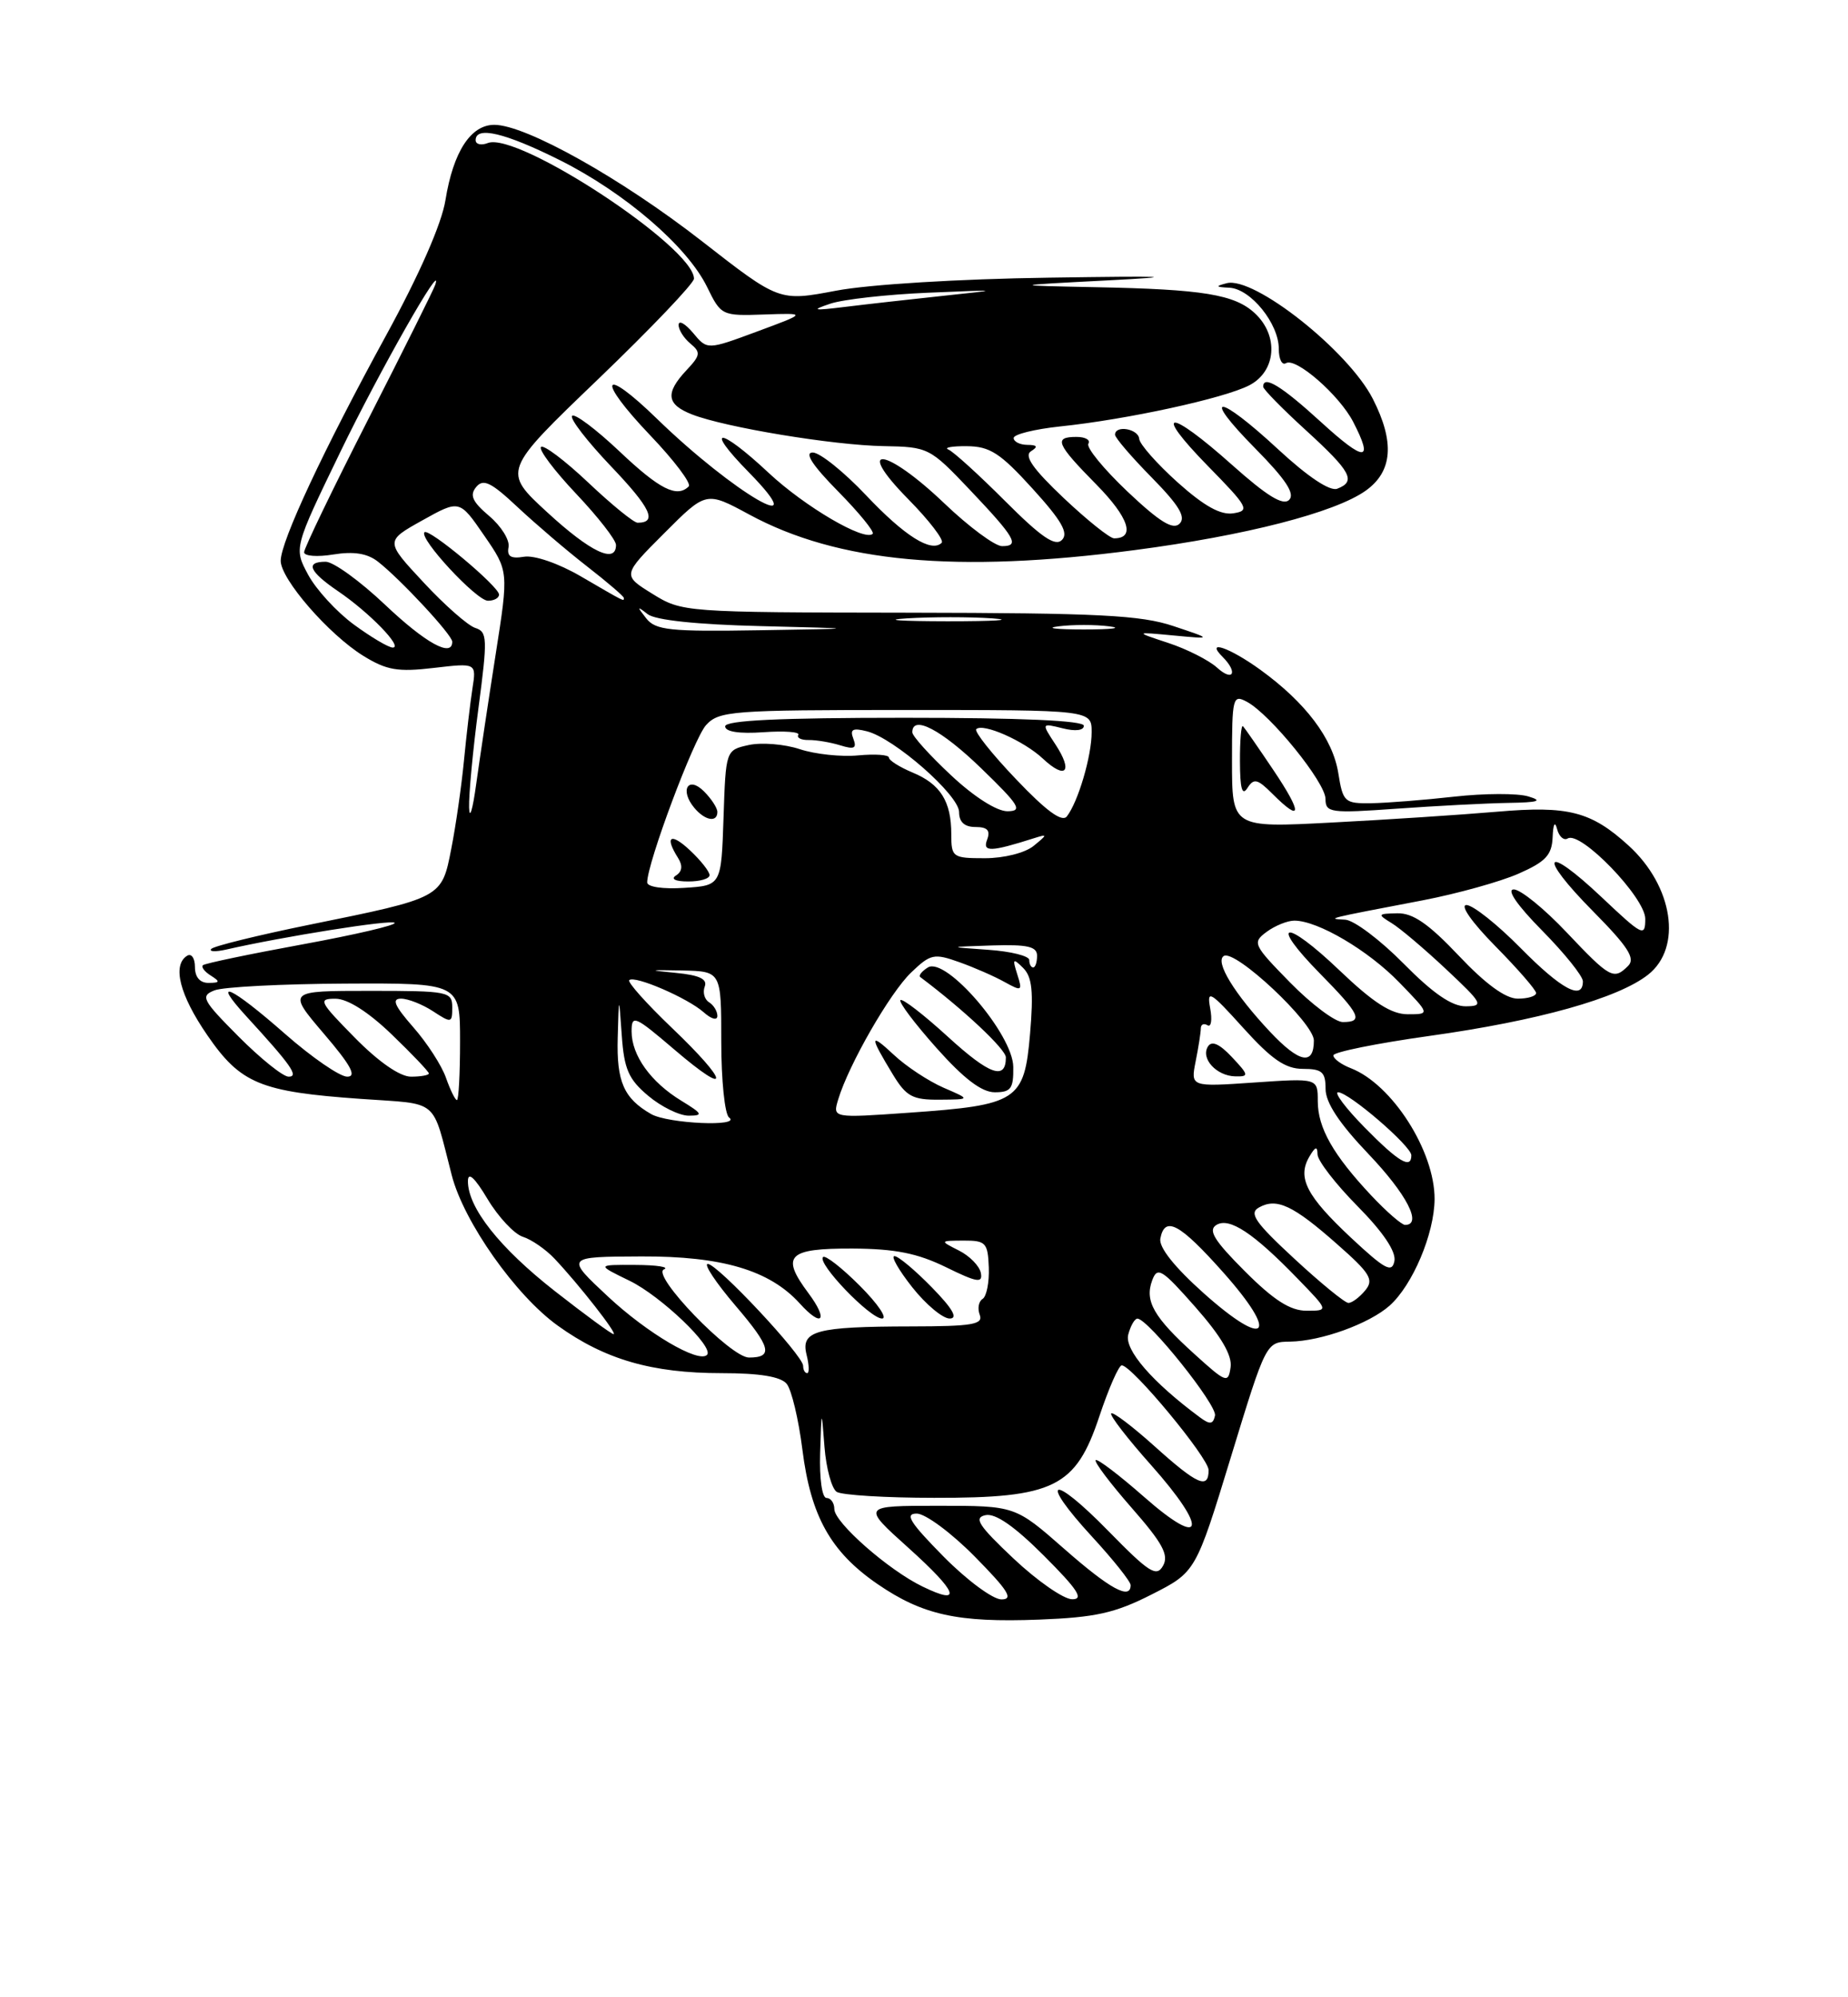 <?xml version="1.0" encoding="UTF-8" standalone="no"?>
<!DOCTYPE svg PUBLIC "-//W3C//DTD SVG 1.1//EN" "http://www.w3.org/Graphics/SVG/1.1/DTD/svg11.dtd" >
<svg xmlns="http://www.w3.org/2000/svg" xmlns:xlink="http://www.w3.org/1999/xlink" version="1.1" viewBox="0 0 237 256">
 <g >
 <path fill="currentColor"
d=" M 147.67 204.38 C 153.35 201.50 153.35 201.50 157.86 186.75 C 162.37 172.00 162.37 172.00 165.44 171.96 C 169.43 171.90 175.59 169.67 178.21 167.35 C 181.17 164.71 183.95 158.13 183.98 153.70 C 184.01 147.55 178.54 138.98 173.25 136.92 C 172.01 136.44 171.00 135.70 171.00 135.27 C 171.00 134.85 176.53 133.73 183.30 132.78 C 197.27 130.83 207.51 127.96 211.36 124.93 C 215.78 121.46 214.58 113.58 208.85 108.37 C 204.05 104.00 201.11 103.25 192.00 104.04 C 187.32 104.44 177.76 105.07 170.75 105.43 C 158.00 106.10 158.00 106.10 158.00 97.51 C 158.00 89.37 158.10 88.98 159.91 89.95 C 162.91 91.56 169.99 100.29 169.99 102.40 C 170.00 104.17 170.60 104.26 179.15 103.65 C 184.19 103.29 190.60 102.96 193.40 102.91 C 197.31 102.85 197.92 102.65 196.00 102.08 C 194.62 101.66 190.35 101.68 186.50 102.11 C 182.65 102.54 177.87 102.92 175.88 102.95 C 172.43 103.00 172.23 102.82 171.63 99.08 C 170.92 94.66 167.45 90.06 161.64 85.85 C 157.67 82.98 154.50 81.90 156.80 84.20 C 158.80 86.20 158.14 87.44 156.08 85.57 C 155.03 84.62 152.21 83.19 149.83 82.41 C 145.50 80.98 145.50 80.98 150.50 81.45 C 155.50 81.92 155.50 81.92 150.50 80.25 C 146.30 78.84 140.87 78.57 116.50 78.53 C 87.71 78.49 87.47 78.47 83.65 76.10 C 79.81 73.72 79.81 73.72 85.19 68.34 C 90.56 62.96 90.56 62.96 96.09 65.95 C 107.45 72.10 122.63 73.51 145.50 70.51 C 159.73 68.65 171.20 65.70 175.15 62.89 C 178.60 60.43 178.89 56.67 176.06 51.12 C 172.92 44.96 160.82 35.39 157.32 36.30 C 155.82 36.69 155.88 36.79 157.68 36.88 C 160.40 37.03 164.00 41.48 164.00 44.69 C 164.00 46.03 164.41 46.86 164.92 46.55 C 166.18 45.77 171.76 50.63 173.54 54.07 C 176.21 59.24 175.06 59.25 169.42 54.10 C 164.34 49.46 162.00 48.03 162.00 49.57 C 162.00 49.89 164.47 52.41 167.50 55.17 C 173.29 60.46 173.95 61.70 171.50 62.64 C 170.56 63.00 167.75 61.13 163.94 57.61 C 156.15 50.39 153.89 50.30 160.99 57.49 C 164.89 61.44 166.11 63.29 165.33 64.07 C 164.55 64.85 162.49 63.58 158.00 59.58 C 149.83 52.29 147.73 52.39 154.90 59.72 C 160.08 65.00 160.33 65.46 158.18 65.79 C 156.55 66.05 154.44 64.88 151.03 61.83 C 148.38 59.45 146.16 56.94 146.10 56.25 C 146.00 54.96 143.00 54.44 143.00 55.72 C 143.00 56.11 145.12 58.58 147.71 61.21 C 151.21 64.77 152.12 66.28 151.28 67.12 C 150.44 67.96 148.73 66.91 144.59 63.00 C 141.54 60.11 139.28 57.35 139.58 56.87 C 139.88 56.39 139.19 56.00 138.06 56.00 C 135.09 56.00 135.45 56.88 140.62 62.12 C 144.77 66.34 145.65 69.00 142.88 69.00 C 142.33 69.00 139.42 66.67 136.41 63.83 C 132.47 60.10 131.30 58.43 132.22 57.84 C 133.16 57.25 133.03 57.03 131.75 57.02 C 130.79 57.01 130.00 56.61 130.00 56.14 C 130.00 55.67 132.67 55.01 135.94 54.66 C 144.53 53.77 156.98 51.06 160.21 49.39 C 163.67 47.60 164.03 43.04 160.94 40.16 C 158.35 37.74 154.29 37.08 140.50 36.81 C 129.50 36.59 129.50 36.59 142.00 35.94 C 151.65 35.44 149.94 35.36 134.50 35.59 C 122.99 35.75 111.41 36.46 107.22 37.26 C 99.93 38.64 99.93 38.64 90.00 30.90 C 79.66 22.85 67.42 16.00 63.39 16.00 C 60.37 16.00 58.13 19.45 57.13 25.64 C 56.65 28.67 53.78 35.20 49.51 43.00 C 41.49 57.65 36.00 69.39 36.00 71.88 C 36.00 74.23 42.16 81.32 46.59 84.06 C 49.59 85.91 51.02 86.15 55.62 85.61 C 61.10 84.97 61.10 84.97 60.59 88.24 C 60.31 90.03 59.82 94.20 59.50 97.50 C 59.18 100.80 58.45 105.89 57.87 108.81 C 56.64 115.11 56.74 115.06 39.66 118.53 C 33.08 119.87 27.44 121.26 27.10 121.62 C 26.77 121.98 27.62 122.02 29.00 121.71 C 36.32 120.04 50.17 117.84 50.61 118.28 C 50.89 118.56 45.58 119.80 38.81 121.04 C 32.04 122.28 26.29 123.48 26.03 123.71 C 25.77 123.93 26.22 124.53 27.03 125.04 C 28.26 125.82 28.22 125.97 26.75 125.98 C 25.64 125.99 25.00 125.24 25.00 123.94 C 25.00 122.81 24.55 122.16 24.00 122.50 C 22.06 123.70 23.04 127.54 26.59 132.69 C 30.86 138.90 33.38 139.94 46.31 140.85 C 56.48 141.57 55.34 140.61 57.94 150.65 C 59.49 156.63 66.13 166.04 71.53 169.91 C 77.56 174.25 83.62 176.00 92.54 176.00 C 97.42 176.00 100.12 176.44 100.89 177.37 C 101.51 178.12 102.42 181.93 102.91 185.84 C 103.98 194.33 106.53 198.90 112.52 203.02 C 118.32 207.00 122.80 207.99 133.25 207.59 C 140.49 207.31 142.98 206.76 147.67 204.38 Z  M 163.34 98.75 C 161.40 95.86 159.63 93.31 159.41 93.08 C 159.18 92.85 159.01 94.88 159.02 97.58 C 159.03 101.08 159.30 102.07 159.98 101.00 C 160.80 99.72 161.26 99.82 163.19 101.75 C 166.98 105.54 167.05 104.27 163.34 98.75 Z  M 118.31 203.35 C 113.94 201.24 107.00 195.14 107.00 193.42 C 107.00 192.64 106.55 192.00 106.00 192.00 C 105.43 192.00 105.08 189.54 105.18 186.25 C 105.36 180.50 105.36 180.50 105.74 185.48 C 105.96 188.22 106.66 190.80 107.31 191.22 C 107.97 191.63 113.58 191.98 119.79 191.98 C 135.19 192.01 137.96 190.64 140.99 181.53 C 142.19 177.94 143.48 175.00 143.86 175.00 C 145.16 175.00 155.00 186.86 155.00 188.43 C 155.00 190.94 153.55 190.30 148.07 185.37 C 145.24 182.83 142.74 180.93 142.51 181.16 C 142.28 181.39 144.58 184.37 147.62 187.78 C 155.02 196.09 154.45 198.66 146.71 191.85 C 143.52 189.05 140.73 186.93 140.52 187.15 C 140.30 187.37 142.37 190.11 145.12 193.25 C 149.09 197.77 149.93 199.31 149.16 200.68 C 148.32 202.18 147.39 201.59 142.14 196.23 C 134.84 188.76 133.09 189.39 140.06 196.97 C 142.78 199.92 145.00 202.71 145.00 203.17 C 145.00 205.12 142.33 203.66 136.46 198.50 C 130.19 193.00 130.19 193.00 120.35 193.00 C 110.50 193.00 110.50 193.00 116.50 198.39 C 122.86 204.11 123.50 205.87 118.31 203.35 Z  M 121.00 199.50 C 116.70 195.14 115.98 194.00 117.57 194.00 C 118.67 194.00 122.01 196.47 125.00 199.50 C 129.30 203.86 130.02 205.00 128.43 205.00 C 127.33 205.00 123.99 202.53 121.00 199.50 Z  M 130.00 199.78 C 125.48 195.52 124.84 194.53 126.39 194.20 C 127.66 193.93 130.11 195.63 133.88 199.40 C 138.24 203.76 139.04 205.00 137.49 204.98 C 136.40 204.97 133.03 202.63 130.00 199.78 Z  M 153.89 181.67 C 147.79 177.16 144.19 173.01 144.69 171.07 C 144.99 169.93 145.52 169.01 145.87 169.01 C 147.25 169.04 156.12 180.11 155.82 181.44 C 155.57 182.57 155.17 182.62 153.89 181.67 Z  M 153.20 173.57 C 147.96 168.83 146.78 166.77 147.76 164.12 C 148.43 162.30 148.99 162.64 153.32 167.55 C 156.60 171.27 158.04 173.72 157.82 175.24 C 157.52 177.34 157.26 177.25 153.20 173.57 Z  M 103.00 175.06 C 103.00 173.74 92.01 162.00 90.77 162.00 C 90.21 162.00 91.82 164.42 94.34 167.37 C 98.87 172.67 99.21 174.00 96.05 174.00 C 93.69 174.00 83.44 163.38 85.15 162.70 C 85.89 162.40 84.25 162.14 81.50 162.13 C 76.50 162.10 76.50 162.10 80.74 164.16 C 84.76 166.11 91.64 172.69 90.67 173.66 C 89.58 174.75 83.02 170.89 77.98 166.19 C 72.50 161.08 72.50 161.08 82.26 161.04 C 92.61 161.00 98.70 162.81 102.56 167.06 C 105.44 170.25 106.29 169.25 103.68 165.75 C 100.09 160.94 101.02 160.00 109.33 160.03 C 114.79 160.06 117.65 160.63 121.30 162.41 C 125.31 164.38 126.05 164.50 125.79 163.16 C 125.62 162.27 124.36 160.98 122.99 160.29 C 120.50 159.03 120.50 159.03 123.59 159.01 C 126.42 159.00 126.69 159.28 126.81 162.46 C 126.88 164.36 126.52 166.18 126.01 166.49 C 125.50 166.81 125.34 167.72 125.65 168.53 C 126.12 169.76 124.67 170.00 116.86 170.01 C 104.63 170.03 102.67 170.56 103.44 173.64 C 103.77 174.94 103.80 176.00 103.52 176.00 C 103.23 176.00 103.00 175.58 103.00 175.06 Z  M 110.27 164.80 C 107.96 162.49 105.83 160.83 105.55 161.12 C 104.76 161.91 111.57 169.00 113.12 169.00 C 113.86 169.00 112.58 167.11 110.27 164.80 Z  M 119.50 165.00 C 117.35 162.80 115.20 161.00 114.71 161.00 C 114.23 161.00 115.26 162.80 117.00 165.00 C 118.74 167.20 120.90 169.00 121.79 169.00 C 122.90 169.00 122.18 167.74 119.50 165.00 Z  M 71.19 165.51 C 64.07 159.94 59.99 154.79 60.01 151.38 C 60.02 150.14 60.88 150.93 62.53 153.69 C 63.91 155.99 65.95 158.17 67.05 158.52 C 68.16 158.87 69.99 160.13 71.12 161.33 C 74.26 164.65 79.23 171.00 78.69 171.00 C 78.42 171.00 75.05 168.53 71.19 165.51 Z  M 154.40 165.78 C 150.61 162.40 148.60 159.86 148.81 158.75 C 149.38 155.78 151.29 156.81 156.88 163.09 C 164.11 171.21 162.48 172.98 154.40 165.78 Z  M 159.65 162.94 C 155.72 159.01 154.90 157.68 155.99 157.01 C 157.65 155.98 160.75 158.03 166.45 163.92 C 170.41 168.00 170.41 168.00 167.56 168.00 C 165.47 168.00 163.36 166.65 159.65 162.94 Z  M 165.99 161.33 C 160.95 156.67 160.15 155.50 161.45 154.77 C 163.72 153.49 165.83 154.48 171.45 159.44 C 175.75 163.22 176.23 164.02 175.08 165.40 C 174.35 166.28 173.39 167.00 172.93 167.00 C 172.48 167.00 169.36 164.45 165.99 161.33 Z  M 173.27 158.65 C 167.57 153.32 166.34 150.96 167.91 148.27 C 168.69 146.94 168.95 146.86 168.97 147.97 C 168.99 148.78 171.29 151.76 174.10 154.60 C 177.39 157.93 179.06 160.42 178.83 161.63 C 178.52 163.20 177.62 162.71 173.27 158.65 Z  M 175.88 153.25 C 170.97 148.02 169.00 144.56 169.00 141.13 C 169.00 138.19 169.00 138.19 160.84 138.75 C 152.69 139.31 152.69 139.31 153.34 136.03 C 153.70 134.23 154.00 132.33 154.00 131.82 C 154.00 131.30 154.38 131.12 154.86 131.41 C 155.33 131.70 155.48 130.72 155.20 129.22 C 154.75 126.79 155.21 127.06 159.44 131.75 C 163.09 135.79 164.85 137.00 167.09 137.00 C 169.55 137.00 170.00 137.40 170.00 139.57 C 170.00 141.33 171.75 143.98 175.50 147.91 C 180.41 153.06 182.45 157.00 180.20 157.00 C 179.76 157.00 177.82 155.31 175.88 153.25 Z  M 157.99 135.49 C 156.38 133.78 155.40 133.35 154.91 134.14 C 153.96 135.68 156.02 137.91 158.42 137.96 C 160.20 138.00 160.17 137.81 157.99 135.49 Z  M 175.00 144.50 C 172.57 142.03 171.05 140.00 171.61 140.00 C 172.98 140.00 181.00 146.90 181.00 148.08 C 181.00 149.91 179.34 148.92 175.00 144.50 Z  M 83.50 142.79 C 80.00 140.78 79.06 138.64 79.22 133.00 C 79.37 127.50 79.37 127.50 79.74 132.70 C 80.04 137.03 80.61 138.34 83.13 140.45 C 84.79 141.85 87.13 143.00 88.33 143.00 C 90.22 142.99 90.10 142.75 87.37 141.08 C 83.46 138.70 81.00 135.27 81.00 132.20 C 81.00 130.01 81.39 130.18 86.50 134.54 C 93.81 140.79 93.55 138.78 86.12 131.70 C 82.89 128.61 80.45 125.88 80.70 125.63 C 81.36 124.97 88.18 127.91 90.25 129.75 C 91.24 130.63 92.00 130.83 92.00 130.21 C 92.00 129.61 91.52 128.82 90.93 128.46 C 90.34 128.09 90.10 127.19 90.38 126.45 C 90.75 125.49 89.69 124.99 86.70 124.70 C 83.02 124.34 83.12 124.30 87.50 124.39 C 92.50 124.50 92.50 124.50 92.50 133.50 C 92.50 138.45 92.95 142.83 93.50 143.23 C 95.16 144.45 85.66 144.03 83.50 142.79 Z  M 107.50 140.91 C 108.85 136.44 114.14 127.24 116.85 124.65 C 119.34 122.26 119.79 122.17 123.02 123.32 C 124.93 124.00 127.56 125.15 128.84 125.87 C 131.05 127.09 131.15 127.04 130.46 124.88 C 129.82 122.86 129.91 122.77 131.22 124.07 C 132.37 125.22 132.56 127.10 132.10 132.52 C 131.36 141.10 130.53 141.64 116.57 142.62 C 106.77 143.31 106.77 143.31 107.50 140.91 Z  M 121.00 139.41 C 119.08 138.57 116.20 136.68 114.62 135.19 C 111.50 132.28 111.48 132.74 114.52 137.74 C 116.23 140.55 117.05 140.98 120.50 140.95 C 124.50 140.92 124.50 140.92 121.00 139.41 Z  M 129.95 136.75 C 129.90 132.57 121.31 122.58 119.00 124.00 C 118.21 124.49 117.77 125.05 118.03 125.24 C 123.54 129.37 129.00 134.49 129.00 135.53 C 129.00 138.51 126.91 137.77 121.55 132.87 C 118.46 130.05 115.73 127.94 115.48 128.19 C 115.23 128.43 117.31 131.19 120.10 134.32 C 123.62 138.27 125.90 140.00 127.58 140.00 C 129.65 140.00 129.99 139.53 129.95 136.75 Z  M 57.20 138.16 C 56.66 136.59 54.77 133.67 53.00 131.66 C 50.59 128.91 50.20 128.00 51.43 128.00 C 52.33 128.00 54.18 128.73 55.54 129.62 C 57.89 131.16 58.00 131.13 58.00 129.12 C 58.00 127.09 57.53 127.00 47.42 127.00 C 36.85 127.00 36.85 127.00 41.54 132.50 C 45.00 136.54 45.79 138.00 44.53 138.00 C 43.58 138.00 39.99 135.53 36.54 132.50 C 29.61 126.41 26.97 125.21 31.58 130.25 C 37.37 136.56 38.37 138.00 37.01 138.00 C 36.30 138.00 33.42 135.69 30.61 132.87 C 25.94 128.18 25.67 127.66 27.50 126.94 C 28.60 126.50 36.14 126.11 44.25 126.07 C 59.00 126.00 59.00 126.00 59.00 133.50 C 59.00 137.62 58.82 141.00 58.60 141.00 C 58.38 141.00 57.75 139.72 57.20 138.16 Z  M 45.50 133.00 C 40.93 128.36 40.75 128.00 43.04 128.01 C 44.59 128.02 47.25 129.71 50.25 132.60 C 52.86 135.11 55.00 137.36 55.00 137.59 C 55.00 137.81 53.97 138.00 52.71 138.00 C 51.29 138.00 48.56 136.11 45.50 133.00 Z  M 162.89 132.26 C 158.29 127.36 155.78 123.25 156.95 122.53 C 158.40 121.64 168.50 131.11 168.50 133.36 C 168.50 136.61 166.64 136.24 162.89 132.26 Z  M 165.46 125.94 C 160.70 121.08 160.58 120.82 162.44 119.44 C 163.51 118.65 165.11 118.00 166.00 118.00 C 169.00 118.00 175.47 121.81 179.45 125.92 C 183.41 130.00 183.41 130.00 180.54 130.00 C 178.43 130.00 176.14 128.53 171.79 124.38 C 164.74 117.65 162.62 118.01 169.31 124.81 C 174.44 130.02 174.90 131.00 172.21 131.00 C 171.23 131.00 168.19 128.72 165.46 125.94 Z  M 180.00 123.50 C 177.01 120.47 173.65 117.95 172.53 117.88 C 170.11 117.75 169.88 117.80 182.50 115.39 C 186.90 114.54 192.41 113.01 194.75 111.98 C 198.23 110.45 199.02 109.60 199.12 107.31 C 199.19 105.59 199.41 105.19 199.69 106.26 C 199.94 107.23 200.56 107.77 201.05 107.47 C 202.70 106.45 211.00 115.05 211.00 117.77 C 211.00 120.13 210.66 119.96 205.44 115.03 C 198.02 108.02 197.08 109.50 204.32 116.82 C 208.78 121.33 209.76 122.84 208.81 123.79 C 206.95 125.65 206.49 125.39 200.91 119.50 C 198.05 116.47 195.00 114.00 194.14 114.00 C 193.17 114.00 194.57 116.03 197.78 119.28 C 200.65 122.19 203.00 125.11 203.00 125.78 C 203.00 128.29 200.26 126.83 195.00 121.50 C 192.01 118.47 188.89 116.00 188.07 116.00 C 187.20 116.00 188.78 118.24 191.78 121.28 C 194.65 124.19 197.00 126.89 197.00 127.28 C 197.00 127.68 195.94 128.00 194.65 128.00 C 193.09 128.00 190.53 126.14 187.09 122.50 C 183.21 118.40 181.20 117.01 179.19 117.06 C 176.67 117.11 176.63 117.19 178.46 118.31 C 179.54 118.96 182.69 121.63 185.46 124.23 C 190.16 128.64 190.33 128.96 187.97 128.98 C 186.20 128.99 183.78 127.33 180.00 123.50 Z  M 132.00 123.05 C 132.00 122.53 129.64 121.94 126.75 121.74 C 121.50 121.37 121.50 121.37 127.25 121.18 C 131.78 121.04 133.00 121.32 133.00 122.50 C 133.00 123.33 132.78 124.00 132.50 124.00 C 132.22 124.00 132.00 123.57 132.00 123.05 Z  M 83.00 113.10 C 83.00 110.62 88.96 94.71 90.54 92.95 C 92.20 91.12 93.78 91.00 116.15 91.00 C 140.00 91.00 140.00 91.00 140.00 93.85 C 140.00 96.91 138.27 102.78 136.82 104.64 C 136.21 105.43 134.18 103.95 130.31 99.88 C 127.21 96.64 124.92 93.75 125.20 93.46 C 126.04 92.63 131.31 94.95 133.75 97.24 C 136.69 99.99 137.65 98.91 135.36 95.42 C 133.55 92.67 133.55 92.67 136.28 93.35 C 137.91 93.76 139.00 93.63 139.00 93.02 C 139.00 92.36 130.95 92.00 116.00 92.00 C 99.98 92.00 93.00 92.33 93.00 93.10 C 93.00 93.79 94.80 94.07 97.91 93.85 C 100.60 93.66 102.62 93.81 102.38 94.19 C 102.15 94.57 102.75 94.87 103.73 94.85 C 104.70 94.84 106.52 95.15 107.76 95.53 C 109.56 96.09 109.91 95.92 109.44 94.69 C 108.97 93.48 109.35 93.27 111.17 93.73 C 114.66 94.60 123.00 101.91 123.00 104.09 C 123.00 105.37 123.70 106.00 125.11 106.00 C 126.63 106.00 127.04 106.44 126.60 107.61 C 125.97 109.24 127.04 109.21 132.66 107.42 C 134.36 106.88 134.35 106.96 132.56 108.42 C 131.46 109.32 128.75 110.00 126.31 110.00 C 122.17 110.00 122.00 109.88 122.00 106.93 C 122.00 102.71 120.61 100.50 117.04 99.02 C 115.37 98.32 114.00 97.46 114.00 97.10 C 114.00 96.74 112.23 96.62 110.06 96.82 C 107.90 97.03 104.52 96.67 102.56 96.02 C 100.60 95.37 97.66 95.14 96.03 95.49 C 93.08 96.14 93.08 96.14 92.79 104.82 C 92.50 113.50 92.50 113.50 87.75 113.80 C 85.03 113.98 83.00 113.68 83.00 113.10 Z  M 91.00 112.17 C 91.00 111.72 89.88 110.29 88.50 109.00 C 86.01 106.66 85.19 107.18 86.96 109.97 C 87.58 110.95 87.49 111.71 86.70 112.21 C 85.98 112.66 86.61 112.98 88.25 112.98 C 89.76 112.99 91.00 112.63 91.00 112.17 Z  M 92.00 104.07 C 92.00 103.56 91.23 102.38 90.29 101.44 C 88.26 99.40 87.14 101.25 89.03 103.53 C 90.40 105.18 92.00 105.47 92.00 104.07 Z  M 60.16 103.50 C 60.11 101.85 60.65 96.12 61.36 90.76 C 62.54 81.80 62.51 80.98 60.94 80.48 C 60.01 80.18 57.02 77.56 54.32 74.65 C 49.39 69.36 49.39 69.36 54.16 66.70 C 58.93 64.04 58.93 64.04 62.08 68.62 C 65.24 73.20 65.24 73.20 63.57 83.85 C 62.65 89.71 61.53 97.20 61.07 100.50 C 60.62 103.80 60.21 105.15 60.16 103.50 Z  M 64.00 76.21 C 64.00 75.18 55.00 67.66 54.44 68.22 C 53.68 68.99 61.11 77.00 62.58 77.00 C 63.36 77.00 64.00 76.65 64.00 76.21 Z  M 121.96 99.36 C 119.23 96.81 117.00 94.34 117.00 93.86 C 117.00 91.58 120.72 93.52 125.84 98.48 C 130.75 103.23 131.19 103.96 129.21 103.98 C 127.84 103.99 124.91 102.13 121.96 99.36 Z  M 45.38 80.05 C 43.17 78.43 40.54 75.56 39.52 73.67 C 37.68 70.25 37.68 70.25 43.67 57.88 C 48.65 47.59 56.96 32.98 55.82 36.50 C 55.65 37.05 51.79 44.79 47.25 53.69 C 42.71 62.59 39.00 70.28 39.00 70.78 C 39.00 71.28 40.69 71.41 42.75 71.07 C 45.35 70.65 47.10 70.92 48.46 71.98 C 51.35 74.23 58.00 81.38 58.00 82.25 C 58.00 84.32 54.59 82.44 49.37 77.50 C 46.17 74.47 42.75 72.00 41.77 72.00 C 39.11 72.00 39.63 73.24 43.36 75.78 C 47.38 78.51 51.73 83.00 50.37 83.00 C 49.83 83.00 47.59 81.67 45.38 80.05 Z  M 82.87 79.25 C 81.66 77.71 81.69 77.65 83.06 78.72 C 84.06 79.49 89.37 80.05 97.56 80.25 C 110.50 80.57 110.50 80.57 97.37 80.78 C 85.90 80.97 84.07 80.78 82.87 79.25 Z  M 135.75 80.28 C 137.54 80.05 140.46 80.05 142.25 80.28 C 144.04 80.50 142.57 80.68 139.00 80.68 C 135.43 80.68 133.96 80.50 135.75 80.28 Z  M 116.29 79.26 C 119.47 79.06 124.42 79.06 127.29 79.26 C 130.15 79.47 127.55 79.63 121.50 79.63 C 115.45 79.62 113.10 79.46 116.29 79.26 Z  M 74.50 73.88 C 71.64 72.21 68.52 71.14 67.20 71.36 C 65.51 71.64 64.99 71.32 65.22 70.12 C 65.39 69.23 64.28 67.44 62.74 66.14 C 60.57 64.30 60.20 63.47 61.07 62.42 C 61.98 61.32 62.98 61.81 66.37 64.99 C 68.68 67.15 72.68 70.57 75.28 72.59 C 77.88 74.61 80.00 76.43 80.00 76.63 C 80.00 77.10 80.33 77.27 74.50 73.88 Z  M 70.21 65.69 C 64.43 60.38 64.43 60.38 76.72 48.59 C 83.47 42.11 89.00 36.31 89.00 35.72 C 89.00 31.70 66.43 16.86 62.57 18.33 C 61.71 18.67 61.00 18.50 61.00 17.97 C 61.00 16.12 64.77 17.02 71.80 20.53 C 80.15 24.71 88.15 31.60 90.68 36.78 C 92.47 40.45 92.58 40.50 98.00 40.31 C 103.50 40.12 103.50 40.12 97.10 42.49 C 90.70 44.86 90.70 44.86 88.89 42.68 C 87.88 41.48 87.05 41.01 87.03 41.63 C 87.01 42.25 87.69 43.33 88.53 44.03 C 89.90 45.16 89.84 45.54 88.03 47.46 C 85.29 50.39 85.47 51.84 88.75 53.12 C 93.00 54.78 106.85 57.07 113.33 57.18 C 119.04 57.28 119.26 57.39 124.33 62.73 C 130.23 68.95 130.83 70.00 128.51 70.00 C 127.60 70.00 124.26 67.53 121.09 64.50 C 113.54 57.30 109.44 56.84 116.48 63.98 C 119.17 66.71 121.10 69.23 120.77 69.57 C 119.46 70.88 116.02 68.72 111.06 63.47 C 108.21 60.46 105.14 58.00 104.23 58.00 C 103.12 58.00 104.20 59.65 107.48 62.98 C 110.17 65.71 112.17 68.16 111.92 68.42 C 110.89 69.44 103.21 64.94 98.58 60.61 C 92.24 54.68 90.21 54.60 96.00 60.50 C 104.73 69.40 94.09 63.22 84.27 53.69 C 77.14 46.76 76.41 48.48 83.38 55.79 C 86.47 59.02 88.69 61.97 88.33 62.34 C 86.82 63.85 84.59 62.73 79.43 57.84 C 76.43 55.01 73.70 52.96 73.37 53.30 C 73.04 53.63 75.29 56.55 78.38 59.79 C 83.46 65.11 84.35 67.00 81.77 67.00 C 81.28 67.00 78.43 64.68 75.43 61.84 C 72.43 59.01 69.71 56.96 69.38 57.29 C 69.05 57.62 71.08 60.32 73.89 63.29 C 76.70 66.26 79.00 69.21 79.00 69.85 C 79.00 72.32 75.74 70.77 70.21 65.69 Z  M 128.90 64.22 C 125.53 60.85 122.26 57.88 121.63 57.62 C 121.01 57.37 122.08 57.17 124.00 57.19 C 126.95 57.21 128.28 58.07 132.42 62.63 C 136.15 66.73 137.07 68.33 136.19 69.21 C 135.32 70.08 133.54 68.86 128.90 64.22 Z  M 106.50 38.92 C 108.15 38.37 113.78 37.74 119.00 37.52 C 128.50 37.12 128.50 37.12 120.84 37.93 C 116.63 38.38 111.01 39.01 108.34 39.34 C 104.25 39.84 103.96 39.77 106.50 38.92 Z "/>
</g>
</svg>